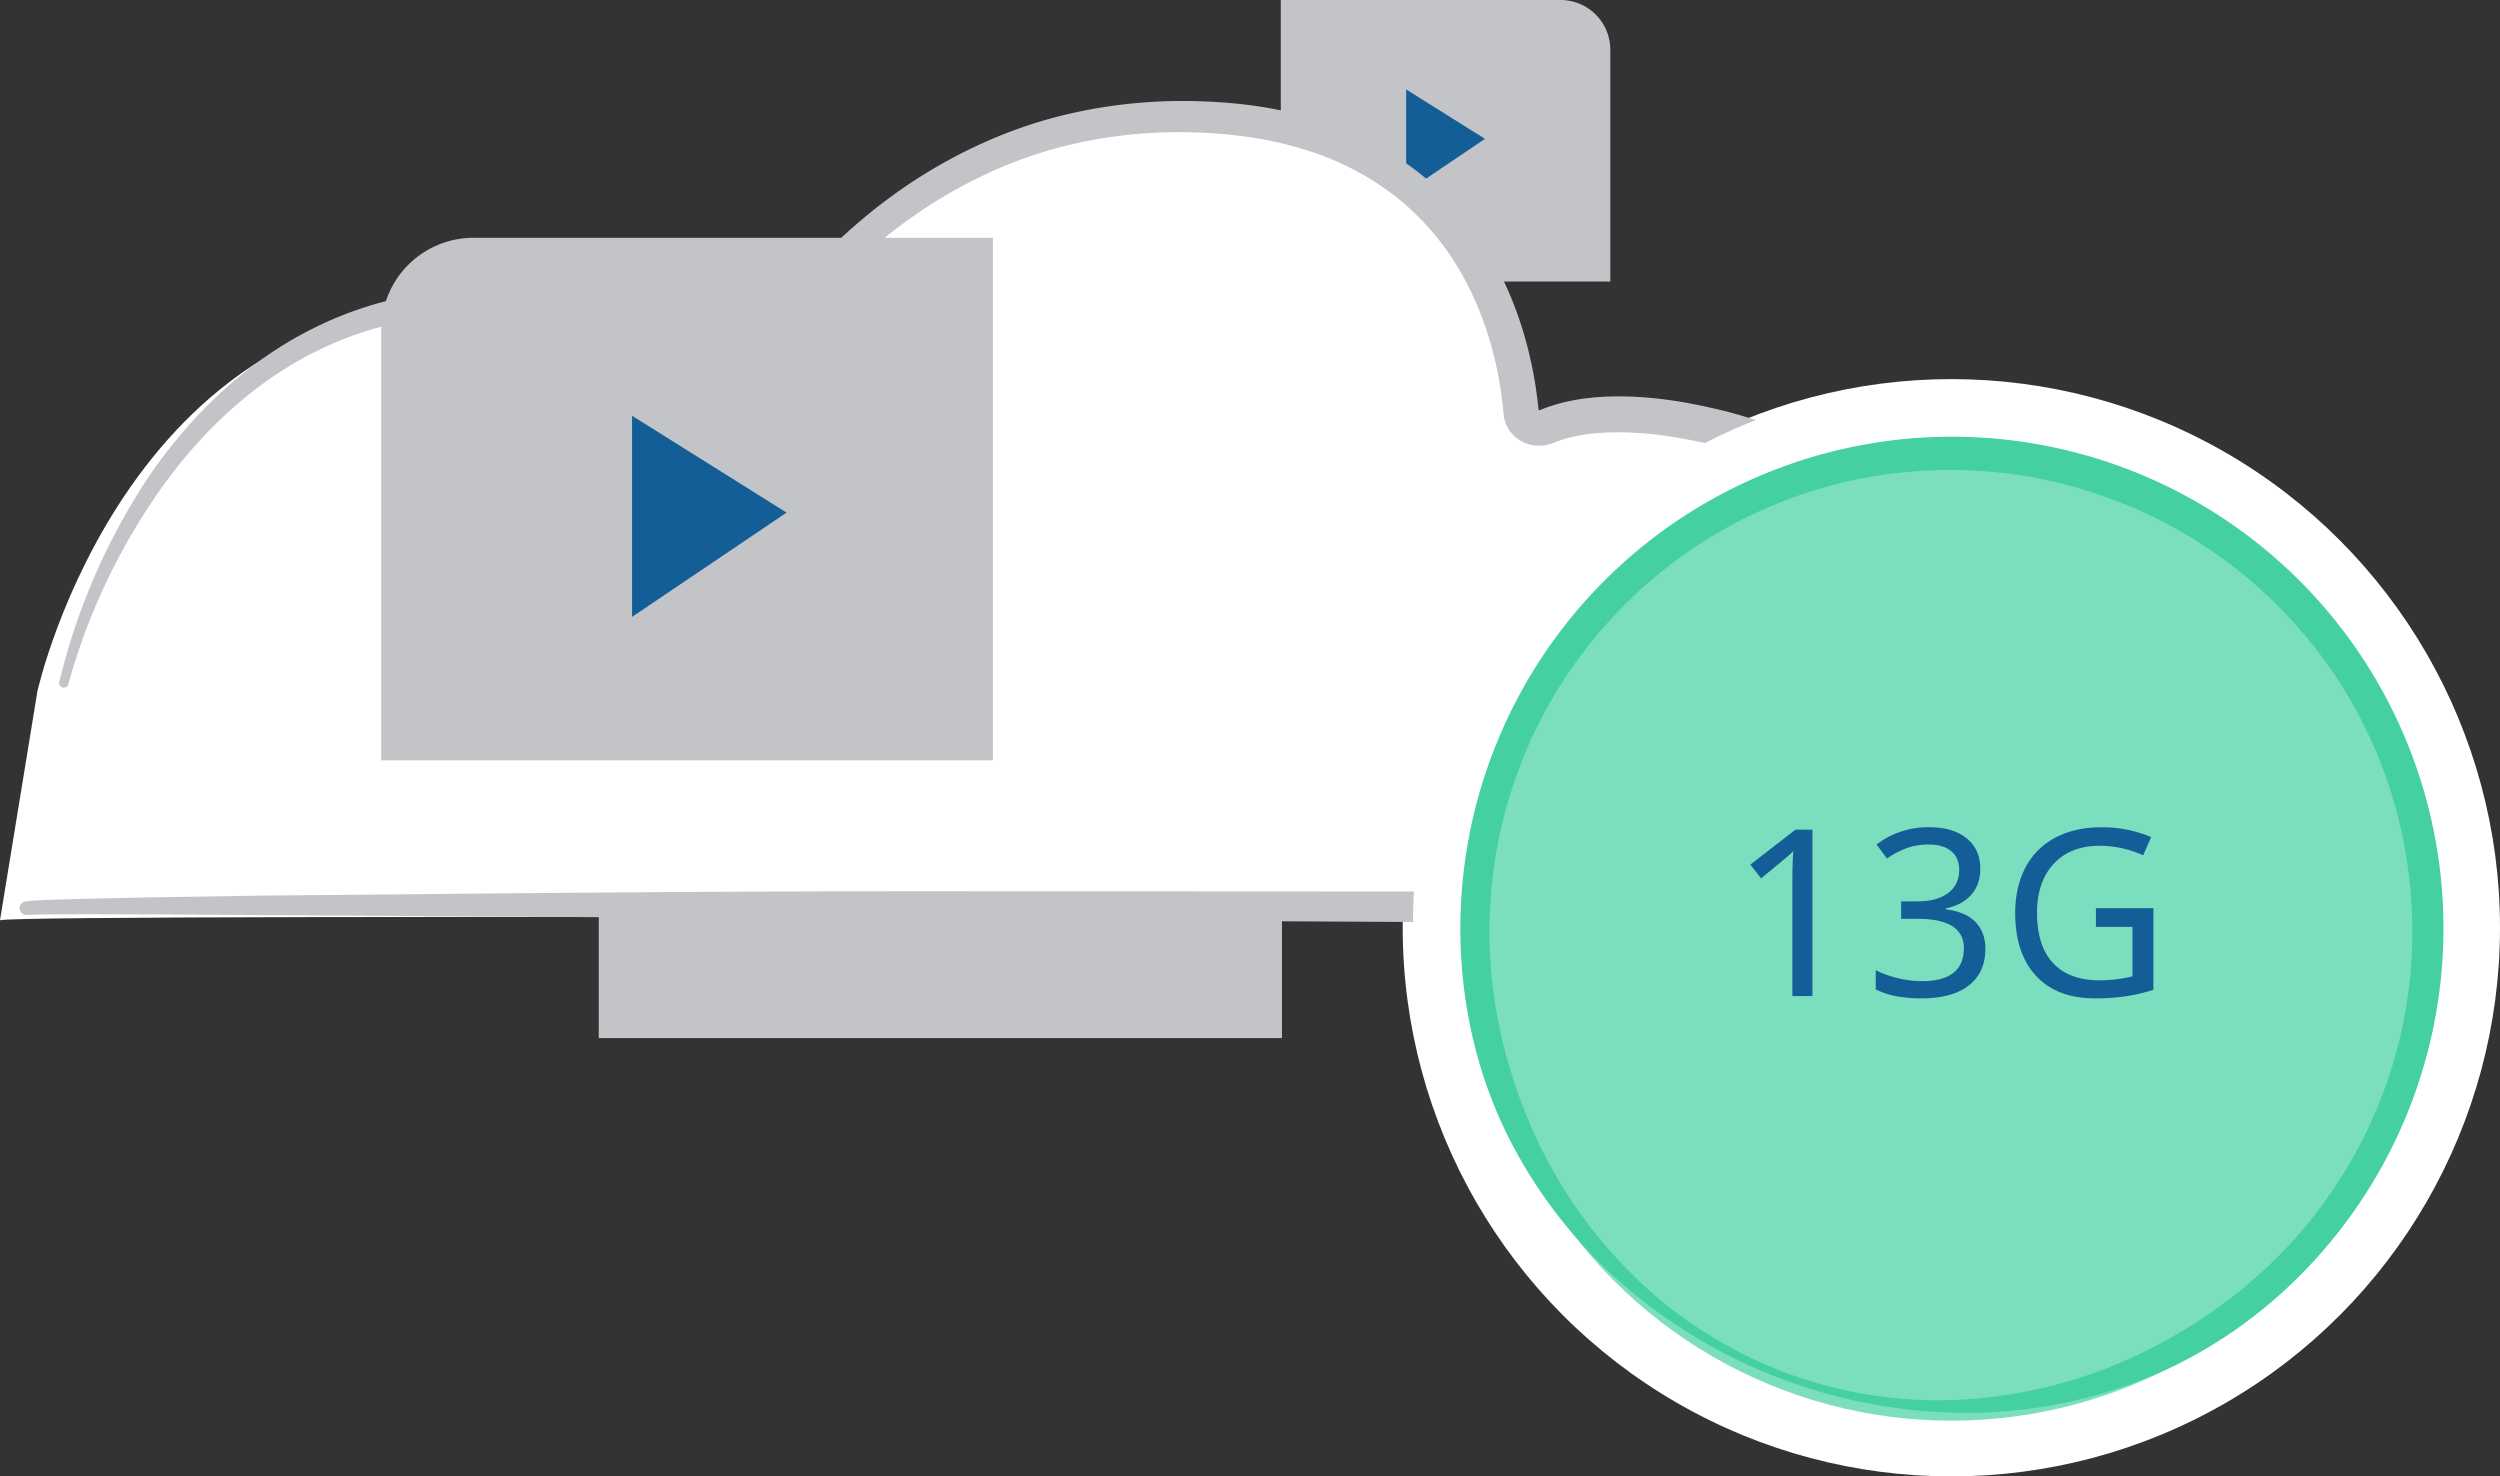 <svg viewBox="0 0 1667.79 984.93" xmlns="http://www.w3.org/2000/svg"><rect x="0" y="0" width="1667.79" height="984.93" fill="#333333" stroke="none"/><path d="m4697.48 2163v-154.59a33.21 33.21 0 0 0 -33.21-33.21h-186.62v187.8z" fill="#c3c4c7" transform="translate(-3623.21 -1975.2)"/><path d="m938.06 59.66 52.59 32.97-52.59 35.49z" fill="#135e96"/><path d="m4478.43 2667.7v-185.88a39.93 39.93 0 0 0 -39.93-39.93h-415.85v225.81z" fill="#c3c4c7" transform="translate(-3623.21 -1975.2)"/><path d="m3623.21 2589.12c14.53-5 1287.3 0 1287.3 0s81.69-267.89-135.29-324.22c-65-16.88-102.59-10.44-121.93-2.32-7.74 3.25-16.6-1.45-17.27-9.19-4.65-53.54-35.23-201-231.16-201-215.64 0-310.15 202.84-310.15 202.84s-48.1-70.05-133.2-76.88c-251.67-20.2-313.34 258-313.34 258" fill="#fff" transform="translate(-3623.21 -1975.2)"/><circle cx="1301.78" cy="618.92" fill="#fff" r="366.01"/><circle cx="1301.78" cy="629.9" fill="#7bdebf" r="317.87"/><g transform="translate(-3623.21 -1975.2)"><path d="m4813.55 2895.78a351.81 351.81 0 0 1 -107.89-63.92 323.3 323.3 0 0 1 -77.27-100.31c-37.71-77-40.55-169.7-10.79-250.12a327.89 327.89 0 1 1 614.79 228.2c-29.92 80.36-92.54 148.74-171.37 182.52a323.16 323.16 0 0 1 -124 25.6 351.82 351.82 0 0 1 -123.47-21.97zm1.67-4.49c38.79 14.17 80.52 20.39 121.46 17.29a314.49 314.49 0 0 0 117.32-31.79c36.32-17.92 69.53-42 96.89-71.63a309.67 309.67 0 0 0 62.74-102.5c28.14-75.7 24.68-162.14-9.37-235.19-33.54-73.3-97-131.8-172.57-159.35-75.24-28.43-161.5-25.5-234.74 8.16-73.47 33.14-132.49 96.39-160.55 172.12a309.68 309.68 0 0 0 -19.4 118.6c1.36 40.34 10.85 80.22 26.68 117.51a314.26 314.26 0 0 0 68.16 100.63c29.05 29.08 64.73 51.58 103.37 66.15z" fill="#44d0a3"/><path d="m4832.31 2639.69h-13.37v-77.62q0-10.33.61-19.14a45.39 45.39 0 0 1 -4.56 4.25q-7.75 6.46-16.94 14l-7.14-9.19 30.08-23.32h11.32z" fill="#135e96"/><path d="m4944.3 2554.63q0 10.63-6 17.47t-17.05 9.11v.61q13.29 1.67 19.86 8.51t6.57 17.77q0 15.87-11 24.49t-31.6 8.62a94.65 94.65 0 0 1 -16.21-1.29 52.45 52.45 0 0 1 -14.32-4.71v-12.76a70.31 70.31 0 0 0 15.11 5.39 67.72 67.72 0 0 0 15.57 1.9q28.1 0 28.1-22 0-19.6-31.06-19.6h-10.79v-11.62h10.94q13.06 0 20.43-5.58t7.37-15.46q0-8-5.35-12.46t-14.87-4.42a44.39 44.39 0 0 0 -13.63 2 61.82 61.82 0 0 0 -14.39 7.33l-6.84-9.34a53.19 53.19 0 0 1 15.76-8.47 57.74 57.74 0 0 1 18.95-3.08q16.25 0 25.33 7.41t9.12 20.18z" fill="#135e96"/><path d="m5021.43 2581.06h38.36v54.46a121.31 121.31 0 0 1 -17.92 4.25 136.62 136.62 0 0 1 -21.11 1.44q-25.37 0-39.27-15t-13.9-42q0-17.39 6.91-30.38a46.87 46.87 0 0 1 19.94-19.86q13-6.87 30.72-6.87a83.65 83.65 0 0 1 33.11 6.53l-5.32 12.15a71.48 71.48 0 0 0 -28.63-6.38q-19.82 0-31 12t-11.17 32.81q0 22 10.71 33.5t31.14 11.47a89.48 89.48 0 0 0 21.8-2.66v-33h-24.38z" fill="#135e96"/><path d="m4274.69 2569.77c-105.58-.17-211.17.48-316.75 1.41l-158.38 1.47-79.2 1.24-39.62.88-19.83.57-9.94.38-5 .26a37.7 37.7 0 0 0 -6.2.74 4.48 4.48 0 0 0 1.09 8.85l1.91-.06 8.52-.25 9.84-.12 19.76-.07 39.56.13 79.16.48 158.35 1 316.71 2.06 291.21 1.53q0-10.24.6-20.35z" fill="#c3c4c7"/><path d="m4776.07 2250c-26-6.62-53-11.27-80.94-10.2-13.95.59-28.16 2.66-42.15 8l-2.58 1a.67.67 0 0 0 -.24.07 1.69 1.69 0 0 1 -.44 0h-.08l-.42-4.08-1.33-10.16c-4.05-27-11.94-53.49-24.51-78a201.39 201.39 0 0 0 -51.4-64.44 207.59 207.59 0 0 0 -72.88-37.91c-26.2-8-53.35-11.11-80.18-11.64a336.63 336.63 0 0 0 -80.28 8c-52.78 11.73-101.8 37.91-142.44 72.72a442.53 442.53 0 0 0 -55.81 57.5c-13.54 16.67-26.1 33.74-36.93 52.62-13.85-15.6-29.74-28.27-47.3-39.18a204.46 204.46 0 0 0 -35.18-16.81c-12.4-4-25.06-7.5-38.07-8.69-50.73-5-103 1.91-148.9 24.55-46 22.36-83.48 58.7-111.69 100a428.32 428.32 0 0 0 -59.53 136.73 3.09 3.09 0 0 0 6 1.54l.06-.2a420.15 420.15 0 0 1 62.74-131.61c28.3-39.42 65-73.15 108.73-93.19 43.51-20.31 93.15-25.66 140.31-19.87 46.37 5.83 88.35 35.58 115.92 71.72l.2.27a10.75 10.75 0 0 0 18.14-1.79c44.58-90 128.92-165.34 228.18-186.56a316.2 316.2 0 0 1 75.39-6.91c25.34.7 50.6 3.86 74.4 11.35a185.78 185.78 0 0 1 65.05 34.41 178.92 178.92 0 0 1 45.17 57.65c11.11 22.1 18.17 46.38 21.67 71.09l1.14 9.28.48 4.93a21.76 21.76 0 0 0 3.52 9.77 24 24 0 0 0 15.9 10.23 25.18 25.18 0 0 0 9.3-.18 26.61 26.61 0 0 0 4.45-1.36l2-.76c10.48-4 22.49-5.7 34.6-6.18 21.19-.76 43 2.29 64.43 7.1a358.39 358.39 0 0 1 33.9-15.4q-9.17-3-18.4-5.41z" fill="#c3c4c7"/><path d="m3877.52 2482.41v-286.95a61.64 61.64 0 0 1 61.64-61.64h346.44v348.59z" fill="#c3c4c7"/></g><path d="m421.66 277.36 103.08 64.61-103.08 69.56z" fill="#135e96"/></svg>
